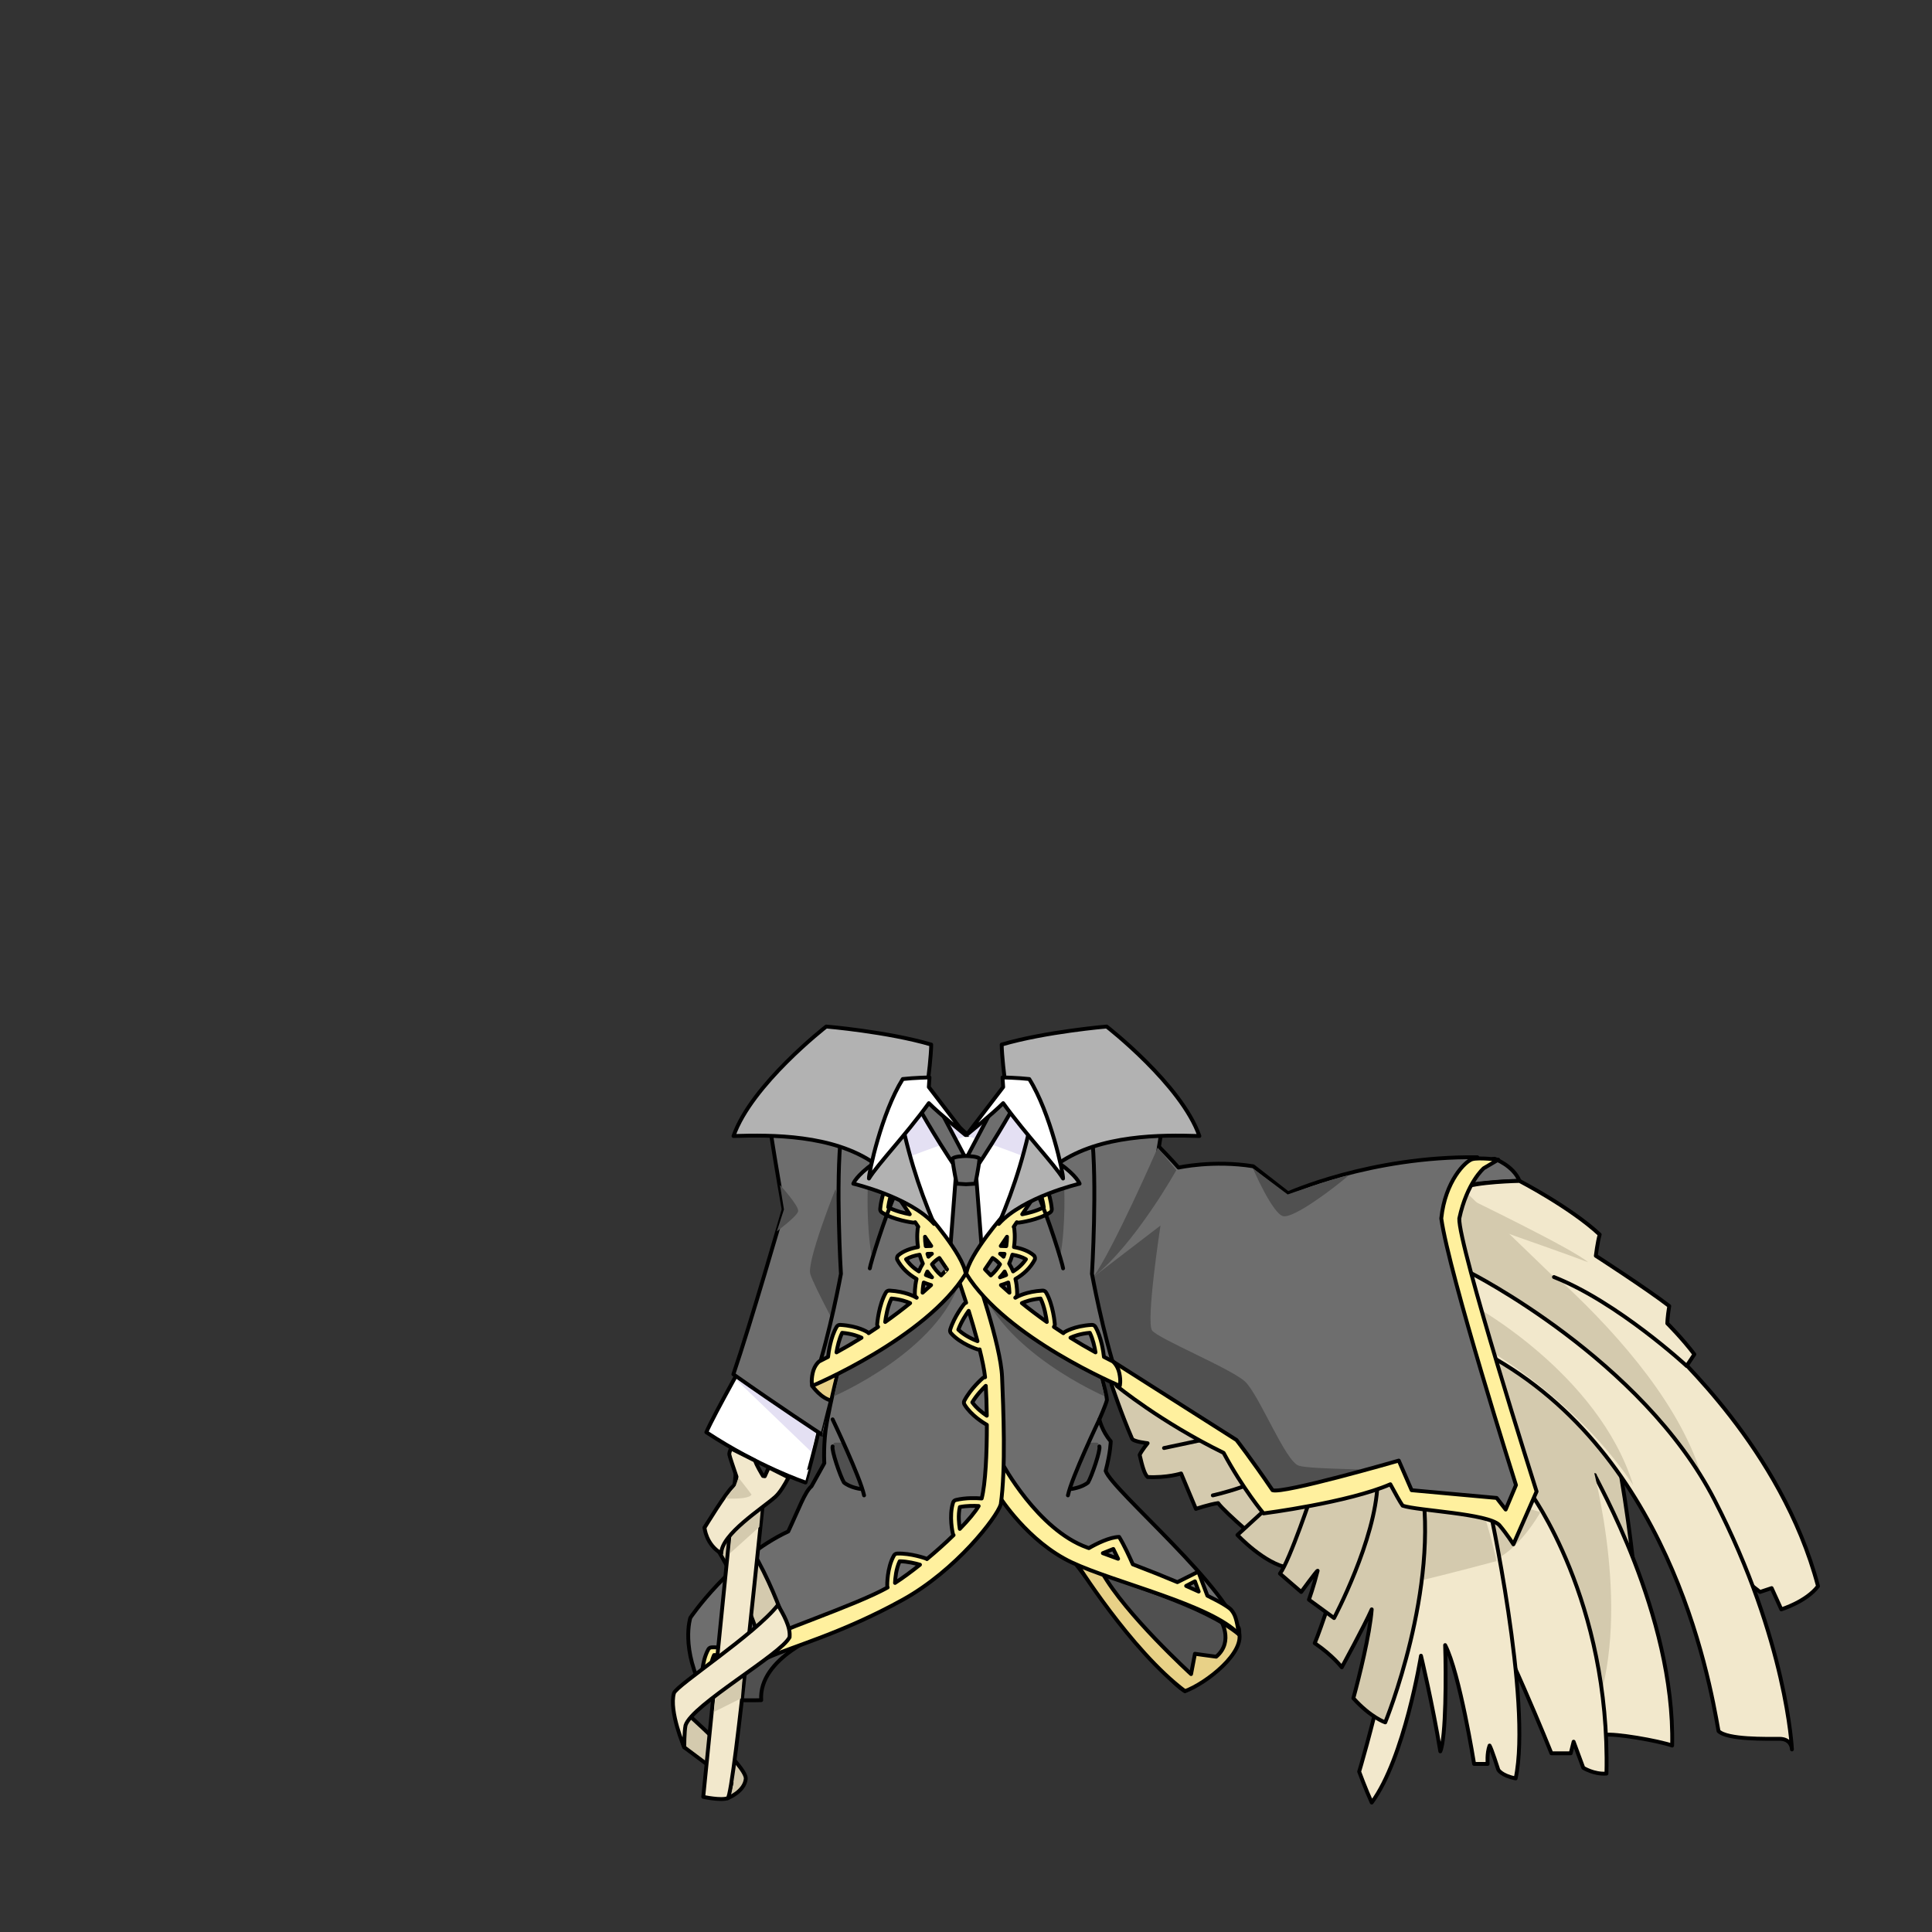 <svg xmlns="http://www.w3.org/2000/svg" width="500" height="500" version="1.1"><rect width="100%" height="100%" fill="#333333" stroke="none"/><g id="a9007"><g><g><g><path style="fill:#FFFFFF;stroke:#000000;stroke-linecap:round;stroke-linejoin:round;" d="M194.796,348.334c0,0-9.999,17.666-11.999,22.333c13.667,9,25.666,13,25.666,13S213.796,365,213.796,359C209.463,354,194.796,348.334,194.796,348.334z"></path><polygon style="fill:#E4E0F3;" points="190.463,357 209.963,375.75 211.713,368.75 "></polygon></g><path style="fill:#6E6E6E;stroke:#000000;stroke-linecap:round;stroke-linejoin:round;" d="M222.463,280.334c0,0-22,8.666-23.333,10.666c2,12.667,3.667,22,3.667,22s-8.667,30-13,42.667c11.416,8.083,23,15.666,23,15.666S222.13,334,225.13,325.667c2.667-17.667,2-43.333,2-43.333L222.463,280.334z"></path><path style="fill:#6E6E6E;stroke:#000000;stroke-linecap:round;stroke-linejoin:round;" d="M277.537,280.334c0,0,22,8.666,23.333,10.666c-2,12.667-3.667,22-3.667,22s16.131,46,20.464,58.667C301.333,366,284,353.333,284,353.333s-6.13-19.333-9.13-27.666c-2.667-17.667-2-43.333-2-43.333L277.537,280.334z"></path><path style="fill:#6E6E6E;stroke:#000000;stroke-linecap:round;stroke-linejoin:round;" d="M386.75,299.875c0,0,4.875,1.75,6.5,5.75c-8.75,0.25-16.75,3.875-16.75,3.875S381.75,300.75,386.75,299.875z"></path><g><path style="fill:#D4CAAE;stroke:#000000;stroke-linecap:round;stroke-linejoin:round;" d="M286,342l1.667,16.334c0,0,2.521,7.562,5.302,13.981c0.351,0.81,4.031,1.185,4.031,1.185s-1.625,2-2.058,3.036c0.683,2.964,1.247,4.978,2.058,5.714c5,0.25,8.667-0.916,8.667-0.916l3.833,9.166c0,0,3.416-1.167,5.75-1.5c1.667,2.334,12.083,11.334,15.083,13.334S352.667,407,359,407.667c1.667,6.667,6.667,16,6.667,16S411.333,440.333,421,445s-1.833-110.75-27.75-139.375C349,306,286,342,286,342z"></path><path style="fill:#F2E8CC;stroke:#000000;stroke-linecap:round;stroke-linejoin:round;" d="M301.25,374.75c0,0,10.75-2.25,17.25-3.75"></path><path style="fill:#F2E8CC;stroke:#000000;stroke-linecap:round;stroke-linejoin:round;" d="M412.75,381.75c0,0.75,20.75,36,20,70c-3.5-1.25-15-3.25-17.5-2.75c-2-11.75-3.5-49-26.25-67.75"></path><path style="fill:#D4CAAE;" d="M411.333,376.334c0,0,10.667,36,2.667,63.333c-3-25-23.333-62.667-23.333-62.667L411.333,376.334z"></path><path style="fill:#F2E8CC;stroke:#000000;stroke-linecap:round;stroke-linejoin:round;" d="M396,386.25c0,0,20.75,28,19.75,72.75c-3.25,0.25-6-1.5-6-1.5l-2.5-6.75l-0.75,3h-5c0,0-12-30-19.5-42"></path><path style="fill:#D4CAAE;" d="M398.667,391.334c0,0-7.334,13.333-16,13.333c-3.667-11-2.334-18.667-2.334-18.667L398.667,391.334z"></path><path style="fill:#F2E8CC;stroke:#000000;stroke-linecap:round;stroke-linejoin:round;" d="M365.75,382.5c-1.25,33.75-14,76-14,76s1.75,4.75,3.25,8c8.5-11.5,12.75-38,12.75-38s3,12.5,5,24.75c1.5-3.5,1.5-20.25,1.25-27.5c3.75,7.25,7.5,30.75,7.5,30.75h3.5c0,0-0.25-2.75,0.5-4.75c0.5,0.75,2.25,6.25,2.25,6.25s0.75,1.5,4.5,2.25c4.25-20-7-71.25-7-71.25"></path><path style="fill:#D4CAAE;" d="M383,389c2.333,6,4.333,15,4.333,15s-12.334,3.334-21,5.334c-1-12.334,2-33,2-33L383,389z"></path><path style="fill:#D4CAAE;stroke:#000000;stroke-linecap:round;stroke-linejoin:round;" d="M353.75,383.5c0,0-10,33.5-13.5,41.75c4.75,3.25,7,6.25,7,6.25s5.75-10.5,7.75-15c-0.5,6.5-3.25,17.5-4.75,23c4.5,5,8.25,6.25,8.25,6.25S372.75,411,367.75,383"></path><path style="fill:#D4CAAE;stroke:#000000;stroke-linecap:round;stroke-linejoin:round;" d="M329.25,389l-9,8.25c0,0,7,7.5,13.25,8.5C340.75,396,343,385,343,385"></path><path style="fill:#D4CAAE;stroke:#000000;stroke-linecap:round;stroke-linejoin:round;" d="M339.75,386c0,0-6,18-8.5,21.25c3.75,3.25,5.5,4.75,5.5,4.75s4-5.5,4.25-5.5c-1,4-2.25,7.5-2.25,7.5l6.5,4.75c0,0,10.75-20.25,11.25-34.75"></path><path style="fill:#F2E8CC;stroke:#000000;stroke-linecap:round;stroke-linejoin:round;" d="M399.5,347c30.5,16.5,47,58,47,58l9,7c0,0,0,0,3-1l2.5,5.5c0,0,6.5-2,9.5-6c-9.5-36-38-60.5-38.5-62c0,0-19-15.5-29-18.5"></path><path style="fill:#D4CAAE;" d="M377,309.667c0,0,53.334,36.333,63.667,73.333c-19.667-20-43.334-42.333-43.334-42.333L377,309.667z"></path><path style="fill:#F2E8CC;stroke:#000000;stroke-linecap:round;stroke-linejoin:round;" d="M378.333,307.5c3.5-1.667,14.917-1.875,14.917-1.875S406.5,312.5,414,319.5c-0.588,2.057-1,5.5-1,5.5s13.167,8.5,19,13c-0.5,3-0.5,4.5-0.5,4.5s4,4,7,8c-2,3-2,3-2,3s-17.833-16.5-34.333-23"></path><path style="fill:#D4CAAE;" d="M384,316.667c2,1.333,13.666,5,27,10c-3.667-3.333-32-17-32-17L384,316.667z"></path><path style="fill:none;stroke:#000000;stroke-linecap:round;stroke-linejoin:round;" d="M313.875,387c0,0,12.75-2.75,19.125-8.125"></path><path style="fill:#F2E8CC;stroke:#000000;stroke-linecap:round;stroke-linejoin:round;" d="M380.25,329.25c0,0,44.75,22.5,63.5,59s20,64.5,20,64.5s0-2.75-3.25-2.75s-13.5,0.25-15.75-2c-2.5-14.25-13-73.75-62.25-98.75"></path><path style="fill:#D4CAAE;" d="M381,337.667c0,0,32.667,17.667,41.667,46.667c-14.334-21.667-37-34.667-37-34.667L381,337.667z"></path></g><path style="fill:#6E6E6E;stroke:#000000;stroke-linecap:round;stroke-linejoin:round;" d="M282.667,352.5c0.685-0.292,36.666,20.667,36.666,20.667l9,14.666l32.334-6.666l5.333,6.666l20.333,2.667l5,4c0,0,3.334-8,4.334-10.333s-20.334-68.334-20.334-68.334s3.334-10.333,7-16.333c-27.667-0.333-49,9.333-49,9.333l-9-7C314,300.167,305,302.167,305,302.167s-2.334-2.667-5-5.333"></path><path style="fill:#505050;" d="M324.25,302.375l9,6.75c0,0,11.75-4.125,15.875-5c-4.375,3.75-14.25,11.125-17,10.625S324.25,302.375,324.25,302.375z"></path><path style="fill:#505050;" d="M300.333,317.167c0,0-3.832,25-2.166,27.167s20.334,9.834,24,13.167s10.5,20.833,14,21.833s22,0.833,21.333,1.333s-29.5,6.5-29.5,6.5l-9.667-13.166l-30.166-21.167l-5.231-22.334L300.333,317.167z"></path><path style="fill:#FFF09E;stroke:#000000;stroke-linecap:round;stroke-linejoin:round;" d="M289,358.667c0,0,11.333,9.333,27.667,17.333c5,9.333,10.333,15.667,10.333,15.667s21.981-2.813,32.819-7.54c1.137,2.11,2.603,4.77,3.181,5.54c4,1.333,22,2,25,5c2,2.333,3.667,5,3.667,5l6-13.667c0,0-20.333-64.001-20-70.667c2-9.333,6.333-13,6.333-13l3.75-2.208c0,0-5-0.625-6.75-0.125s-7,5.666-8,15.333c2,14.334,19.333,69,19.333,69l-2.666,6.334l-2.334-3l-22-2L362,378c0,0-30.001,8.667-32.667,7.667c-5.666-8.334-9.333-13-9.333-13l-32.014-20.333"></path><path style="fill:#505050;" d="M299.602,297c-0.166,0.5-11.499,26.333-16.666,33.5c10.833-8.5,21.5-27.667,21.5-27.667L299.602,297z"></path><path style="fill:#505050;" d="M216.213,307.75c0,0-7.5,18.75-6.5,22s8.5,17,8.5,17l4-19L216.213,307.75z"></path><path style="fill:#505050;" d="M201.855,306.667l1.033,6.333l-1.833,5.667c0,0,5.166-3.834,5.5-5.167C206.889,312.167,201.855,306.667,201.855,306.667z"></path></g><g><g><path style="fill:#FFFFFF;stroke:#000000;stroke-linecap:round;stroke-linejoin:round;" d="M273.5,285c0,0-6.834-1.583-11.834-1.5L250.5,293.75l-11.167-10.25c-5-0.083-11.833,1.5-11.833,1.5l-0.75,22l23.75,26.5l23.75-26.5L273.5,285z"></path><g><path style="fill:#E4E0F3;" d="M234,300c0-0.375,16.375-6.125,16.375-6.125L240,284l-7.625,8.5L234,300z"></path><path style="fill:#E4E0F3;" d="M266.5,300c0-0.375-16.375-6.125-16.375-6.125L260.5,284l7.625,8.5L266.5,300z"></path></g><g><g><g><path style="fill:#6E6E6E;stroke:#000000;stroke-linecap:round;stroke-linejoin:round;" d="M237.883,286.833c0,0,5.5,10,12.667,20c0-5.166-0.333-6.5-0.333-6.5l-7.667-14.5l-2.333-2.333L237.883,286.833z"></path><path style="fill:#6E6E6E;stroke:#000000;stroke-linecap:round;stroke-linejoin:round;" d="M262.117,286.833c0,0-5.5,10-12.667,20c0-5.166,0.333-6.5,0.333-6.5l7.667-14.5l2.333-2.333L262.117,286.833z"></path></g><polygon style="fill:#6E6E6E;stroke:#000000;stroke-linecap:round;stroke-linejoin:round;" points="252.501,302.667 250,306 247.5,302.667 245.167,333 250,335.167 254.833,333 "></polygon><path style="fill:#6E6E6E;stroke:#000000;stroke-linecap:round;stroke-linejoin:round;" d="M250,299.172c-0.882,0.022-3.229,0.138-3.5,0.745c0.25,2.5,1.084,6.417,1.084,6.417l2.416,0.151l2.416-0.151c0,0,0.834-3.917,1.084-6.417C253.23,299.31,250.882,299.194,250,299.172z"></path></g></g></g><g><g><g><g><path style="fill:#505050;stroke:#000000;stroke-linecap:round;stroke-linejoin:round;" d="M278.334,404.667c0,0,22.666,30,28.333,33c9.667-5.667,14.667-10.667,14-16S278.334,404.667,278.334,404.667z"></path><path style="fill:#E8D187;stroke:#000000;stroke-linecap:round;stroke-linejoin:round;" d="M278.25,404c0,0,14.334,23.084,28.417,33.667C312,435.75,322.75,427.5,320.5,422c-2.5-1.75-4.75-3-4.75-3s3.75,5.75-1,9.75c-2-0.25-5.5-0.75-5.5-0.75l-1,5.25c0,0-17-15.5-23-26.25C280.5,403.5,278.25,404,278.25,404z"></path></g><g><g><path style="fill:#6E6E6E;stroke:#000000;stroke-linecap:round;stroke-linejoin:round;" d="M320.667,423c-1.333-11-32.891-37.333-34.519-42.333c1.304-5,1.304-7.667,1.304-7.667c-2.28-2.667-2.932-5.667-2.932-5.667s1.628-3.667,1.954-5c-0.326-5-8.469-25.666-8.469-25.666l-15.305-19L251,328.723l-0.667,47.944c2.668,3.224,16.753,23.448,28,28C292.336,410.334,311.334,415.333,320.667,423z"></path><path style="fill:#505050;" d="M281.734,373.438c0,0,2.188-0.25,2.5,0.063s-0.072,6.959-2.66,10.167c0,0-3.215,1.646-4.652,1.646C277.609,382.625,281.734,373.438,281.734,373.438z"></path><path style="fill:#505050;" d="M282.998,349.167l2.834,12.166c0,0-27.167-11.666-32.667-30.166C263.498,335,282.998,349.167,282.998,349.167z"></path><g><path style="fill:none;stroke:#000000;stroke-linecap:round;stroke-linejoin:round;" d="M284.521,367.333c0,0-7.165,15-8.142,19.667"></path><path style="fill:none;stroke:#000000;stroke-linecap:round;stroke-linejoin:round;" d="M277.355,385.333c0,0,2.604-0.333,4.233-1.666c0.977-1.666,3.256-8.334,2.931-9.334"></path></g></g><path style="fill:#FFF09E;stroke:#000000;stroke-linecap:round;stroke-linejoin:round;" d="M318.667,416.667c-0.442-0.549-2.194-1.747-6.198-3.706l-2.344-6.211l-5.418,2.709c-3.161-1.339-6.965-2.871-11.538-4.615c-0.821-1.881-2.234-4.966-3.544-7.094c-2.476,0.077-5.716,1.687-7.827,2.902c-0.143-0.052-0.278-0.101-0.423-0.152c-12.832-4.583-22.041-21.833-22.041-21.833l-0.667,8.667c0,0,7.334,11.667,18.667,17s36.333,10.999,43.333,18.666C320,419,319.709,417.959,318.667,416.667z M309.25,409.25l0.968,2.64c-0.977-0.452-2.06-0.938-3.244-1.456L309.25,409.25z M288.125,400.875l1.233,2.534c-1.263-0.47-2.577-0.953-3.942-1.45L288.125,400.875z"></path></g></g><g><path style="fill:#505050;stroke:#000000;stroke-linecap:round;stroke-linejoin:round;" d="M182.667,438.667c0,0,3.667,1.667,14.333,1.333c-0.75-11,16-17.25,16-17.25S181.667,429.417,182.667,438.667z"></path><g><path style="fill:#E8D187;stroke:#000000;stroke-linecap:round;stroke-linejoin:round;" d="M210.202,358.667c0,0,2.298,3.333,5.131,3.833c1.167-5.5,1.833-8.833,1.833-8.833S210.738,354.667,210.202,358.667z"></path><path style="fill:#6E6E6E;stroke:#000000;stroke-linecap:round;stroke-linejoin:round;" d="M251.667,330c0,0,4.999,21,6.333,28.667c0.667,4-1.333,30-1.333,30S242.956,407.428,229.333,415c-19.519,10.851-43.27,14.892-47,23.334c-6.333-11.667-3.667-19.667-3.667-19.667S189,403.334,204,396.334c2.667-5.667,4.333-10.334,6-11.667c1.667-3,3.333-6,3.333-6S213,373.333,214,368s3-14.334,4-16s33.667-21.666,33.667-21.666"></path><g><path style="fill:#505050;" d="M218.265,373.438c0,0-2.188-0.25-2.5,0.063s0.072,6.959,2.661,10.167c0,0,3.214,1.646,4.651,1.646C222.39,382.625,218.265,373.438,218.265,373.438z"></path></g><path style="fill:#505050;" d="M218.667,349.167l-2.833,12.166c0,0,27.167-11.666,32.667-30.166C238.167,335,218.667,349.167,218.667,349.167z"></path><path style="fill:#FFF09E;stroke:#000000;stroke-linecap:round;stroke-linejoin:round;" d="M259.334,356.334c-0.334-8.334-7-27.334-7-27.334l-4.667,1c0,0,1.057,3.015,2.371,7.143c-0.191,0.056-0.372,0.15-0.506,0.317c-0.104,0.131-2.568,3.228-3.612,6.621c-0.103,0.334-0.024,0.697,0.208,0.958c2.462,2.771,6.687,4.127,6.866,4.184c0.182,0.058,0.361,0.043,0.533,0.001c0.675,2.709,1.198,5.233,1.415,7.205c-0.215,0.011-0.43,0.074-0.605,0.226c-0.127,0.109-3.115,2.704-4.762,5.85c-0.162,0.31-0.15,0.682,0.03,0.98c1.702,2.82,4.969,4.793,5.793,5.26c0.012,7.313-0.353,15.284-1.34,19.059c-1.366-0.114-4.152-0.229-6.688,0.393c-0.34,0.083-0.611,0.338-0.716,0.672c-1.109,3.538-0.1,7.858-0.056,8.041c0.035,0.145,0.102,0.27,0.188,0.38c-2.103,2.05-4.489,4.191-6.906,6.2c-0.078-0.059-0.157-0.118-0.254-0.153c-0.157-0.057-3.885-1.384-7.435-1.277c-0.35,0.011-0.668,0.204-0.84,0.509c-1.823,3.228-1.738,7.665-1.733,7.853c0.003,0.146,0.042,0.282,0.101,0.405c-8.229,4.673-30.426,11.873-34.052,14.51c-0.947,0.688-2.296,1.489-3.802,2.366c-0.083-0.064-0.168-0.126-0.272-0.162c-0.158-0.055-3.899-1.345-7.447-1.202c-0.35,0.014-0.667,0.21-0.835,0.516c-1.791,3.246-1.662,7.683-1.655,7.87c0.001,0.024,0.014,0.044,0.016,0.067c-0.445,0.518-0.791,1.034-1.004,1.545c-1.667,4,2.333,3.333,2.333,3.333S192,432,198.667,429s19.333-6.333,35-15C247.435,406.384,258,392.667,259,389.334C260.333,380.001,259.668,364.668,259.334,356.334z M184.807,428.325c1.782,0.015,3.59,0.395,4.776,0.705c-2.059,1.21-4.173,2.519-5.859,3.854C183.833,431.601,184.112,429.833,184.807,428.325z M248.015,344.12c0.746-2.061,2.034-3.983,2.681-4.88c0.767,2.476,1.572,5.2,2.28,7.852C251.891,346.673,249.607,345.671,248.015,344.12z M251.628,362.926c1.093-1.862,2.679-3.496,3.49-4.273c0.134,2.163,0.227,4.848,0.263,7.728C254.301,365.659,252.695,364.436,251.628,362.926z M231.631,409.66c0.049-1.182,0.265-3.623,1.201-5.605c2.049,0.037,4.132,0.559,5.26,0.89C235.839,406.743,233.616,408.377,231.631,409.66z M248.397,395.676c-0.199-1.191-0.476-3.569,0.017-5.662c1.77-0.346,3.64-0.328,4.864-0.259C252.391,391.288,250.634,393.378,248.397,395.676z"></path><g><g><path style="fill:none;stroke:#000000;stroke-linecap:round;stroke-linejoin:round;" d="M215.479,367.333c0,0,7.165,15,8.142,19.667"></path><path style="fill:none;stroke:#000000;stroke-linecap:round;stroke-linejoin:round;" d="M215.48,374.333c-0.326,1,1.954,7.668,2.931,9.334c1.628,1.333,4.233,1.666,4.233,1.666"></path></g></g></g></g></g><g><g><path style="fill:#6E6E6E;stroke:#000000;stroke-linecap:round;stroke-linejoin:round;" d="M241.558,317c0,0,7.849,11.334,7.849,12.667s-30.868,27-38.416,27c3.924-12,6.642-27,6.642-27s-1.434-23.666,0.076-36.333c8.754,1.333,14.188,2,14.188,2L241.558,317z"></path><g><path style="fill:#505050;" d="M230.978,309.625c0,0-4.625,12.5-5.375,15.5c-1.5-8.125-1-18.5-1-18.5L230.978,309.625z"></path></g><path style="fill:#FFF09E;stroke:#000000;stroke-linecap:round;stroke-linejoin:round;" d="M239.863,314l-7.736-4.666l3.32,4.908c-1.374-0.258-3.751-0.813-5.575-1.813c0.486-3.565,1.758-5.413,1.772-5.433l-0.003,0.004c0.326-0.445,0.23-1.07-0.215-1.397c-0.445-0.326-1.071-0.23-1.398,0.216c-0.072,0.098-1.765,2.452-2.232,7.029c-0.039,0.374,0.137,0.738,0.453,0.942c3.076,1.982,7.864,2.596,8.066,2.62c0.191,0.023,0.368-0.023,0.532-0.099l0.806,1.191c-0.058,0.102-0.106,0.21-0.126,0.332c-0.029,0.173-0.345,2.241,0.049,4.91c-1.954,0.345-3.811,1.016-5.092,2.122c-0.356,0.308-0.45,0.822-0.224,1.235c1.104,2.022,2.786,3.66,4.939,4.892c-0.505,2.146-0.442,3.892-0.435,4.051c0.016,0.344,0.214,0.624,0.487,0.792c-0.009,0.007-0.018,0.015-0.027,0.022c-0.433-0.269-2.801-1.617-7.029-1.858c-0.375-0.021-0.731,0.169-0.921,0.494c-1.844,3.161-2.242,7.972-2.258,8.175c-0.021,0.274,0.07,0.532,0.235,0.727c-0.792,0.54-1.608,1.084-2.45,1.63c-0.065-0.087-0.138-0.171-0.233-0.234c-0.101-0.067-2.529-1.654-7.123-1.916c-0.375-0.021-0.731,0.169-0.921,0.494c-1.57,2.692-2.091,6.571-2.221,7.791c-0.751,0.394-1.512,0.785-2.289,1.172c0,0-1.245,0.916-1.698,3.041c-0.453,2.125-0.113,3.292-0.113,3.292s29.454-12.333,39.718-29C249.316,324.667,239.863,314,239.863,314z M240.279,325.234c-0.089-0.247-0.178-0.493-0.251-0.737c0.388-0.021,0.772-0.031,1.147-0.028C240.854,324.71,240.555,324.965,240.279,325.234z M241.207,330.563c-0.556-0.175-1.084-0.374-1.59-0.592c0.112-0.301,0.242-0.601,0.385-0.899C240.355,329.582,240.756,330.08,241.207,330.563z M241.003,322.458c-0.466-0.001-0.942,0.012-1.422,0.044c-0.14-0.91-0.187-1.742-0.191-2.43L241.003,322.458z M234.489,325.893c0.949-0.568,2.188-0.95,3.504-1.174c0.207,0.755,0.482,1.526,0.838,2.301c-0.418,0.658-0.757,1.34-1.023,2.02C236.431,328.188,235.319,327.132,234.489,325.893z M239.064,331.915c0.604,0.25,1.237,0.471,1.895,0.668c-0.655,0.603-1.391,1.262-2.196,1.962C238.775,334.026,238.831,333.062,239.064,331.915z M230.706,336.058c2.378,0.217,3.998,0.808,4.837,1.188c-1.887,1.525-4.041,3.174-6.456,4.881C229.247,340.858,229.688,338.128,230.706,336.058z M217.956,344.933c2.552,0.232,4.233,0.896,5.008,1.267c-2.028,1.269-4.193,2.541-6.479,3.793C216.716,348.58,217.158,346.556,217.956,344.933z M243.579,330.072c-1.015-0.872-1.792-1.852-2.381-2.868c0.521-0.621,1.147-1.184,1.911-1.632l1.98,2.928C245.09,328.5,244.574,329.076,243.579,330.072z"></path><path style="fill:none;stroke:#000000;stroke-linecap:round;stroke-linejoin:round;" d="M225.105,328.25c0.227-1.5,3.849-13.25,6.792-19.75"></path></g><g><path style="fill:#6E6E6E;stroke:#000000;stroke-linecap:round;stroke-linejoin:round;" d="M258.677,317c0,0-7.851,11.334-7.851,12.667s30.869,27,38.416,27c-3.924-12-6.642-27-6.642-27s1.435-23.666-0.075-36.333c-8.755,1.333-14.188,2-14.188,2L258.677,317z"></path><path style="fill:#505050;" d="M269.022,309.625c0,0,4.625,12.5,5.375,15.5c1.5-8.125,1-18.5,1-18.5L269.022,309.625z"></path><g><path style="fill:#FFF09E;stroke:#000000;stroke-linecap:round;stroke-linejoin:round;" d="M250.08,329.667c10.265,16.667,39.718,29,39.718,29s0.34-1.167-0.113-3.292s-1.698-3.041-1.698-3.041c-0.776-0.387-1.538-0.778-2.289-1.172c-0.13-1.22-0.651-5.099-2.222-7.791c-0.189-0.325-0.545-0.516-0.92-0.494c-4.594,0.262-7.021,1.849-7.123,1.916c-0.096,0.063-0.168,0.147-0.233,0.234c-0.843-0.546-1.657-1.09-2.45-1.63c0.165-0.194,0.257-0.452,0.235-0.727c-0.017-0.203-0.415-5.014-2.259-8.175c-0.189-0.325-0.545-0.516-0.92-0.494c-4.229,0.241-6.597,1.59-7.029,1.858c-0.01-0.008-0.019-0.016-0.027-0.022c0.273-0.168,0.472-0.448,0.487-0.792c0.007-0.159,0.07-1.905-0.435-4.051c2.152-1.231,3.835-2.869,4.938-4.892c0.226-0.413,0.132-0.928-0.224-1.235c-1.281-1.106-3.139-1.777-5.092-2.122c0.395-2.669,0.078-4.737,0.049-4.91c-0.021-0.122-0.068-0.23-0.127-0.332l0.807-1.191c0.163,0.075,0.34,0.122,0.531,0.099c0.203-0.024,4.99-0.638,8.066-2.62c0.316-0.204,0.491-0.568,0.453-0.942c-0.468-4.577-2.16-6.932-2.232-7.029c-0.326-0.446-0.953-0.542-1.398-0.216c-0.445,0.327-0.541,0.952-0.215,1.397l-0.003-0.004c0.014,0.02,1.286,1.867,1.772,5.433c-1.824,0.999-4.201,1.555-5.575,1.813l3.319-4.908L260.137,314C260.137,314,250.684,324.667,250.08,329.667z M258.825,324.469c0.375-0.003,0.76,0.008,1.147,0.028c-0.073,0.244-0.162,0.49-0.251,0.737C259.444,324.965,259.146,324.71,258.825,324.469z M259.998,329.071c0.144,0.299,0.273,0.599,0.386,0.899c-0.506,0.218-1.035,0.417-1.591,0.592C259.244,330.08,259.646,329.582,259.998,329.071z M260.61,320.072c-0.004,0.688-0.052,1.52-0.191,2.43c-0.48-0.032-0.957-0.045-1.422-0.044L260.61,320.072z M262.192,329.039c-0.268-0.68-0.605-1.361-1.023-2.02c0.355-0.774,0.631-1.546,0.838-2.301c1.316,0.224,2.555,0.605,3.504,1.174C264.681,327.132,263.569,328.188,262.192,329.039z M261.236,334.545c-0.806-0.7-1.541-1.359-2.196-1.962c0.658-0.197,1.292-0.418,1.896-0.668C261.169,333.062,261.225,334.026,261.236,334.545z M270.913,342.126c-2.415-1.707-4.568-3.355-6.456-4.881c0.839-0.38,2.458-0.971,4.837-1.188C270.312,338.128,270.753,340.858,270.913,342.126z M283.516,349.992c-2.286-1.252-4.451-2.524-6.479-3.793c0.774-0.37,2.455-1.034,5.008-1.267C282.842,346.556,283.284,348.58,283.516,349.992z M254.91,328.5l1.98-2.928c0.764,0.448,1.39,1.011,1.911,1.632c-0.59,1.017-1.366,1.996-2.381,2.868C255.426,329.076,254.91,328.5,254.91,328.5z"></path></g><path style="fill:none;stroke:#000000;stroke-linecap:round;stroke-linejoin:round;" d="M275.13,328.25c-0.227-1.5-3.85-13.25-6.793-19.75"></path></g></g></g><g><g><g><path style="fill:#B2B2B2;stroke:#000000;stroke-linecap:round;stroke-linejoin:round;" d="M213.833,265.667c0,0-19.334,14.999-24,28.333c10-0.333,25.666-0.333,36.333,7c-4.667,3.334-5.333,5.334-5.333,5.334s14.583,3.416,20.917,10.416c-4.221-9.932-7.098-19.116-9.5-32c2.306-1.66,5.083-3.083,7.75-4.083c0.333-2,0.951-7.504,1-10.333C229.667,267.001,213.833,265.667,213.833,265.667z"></path></g><g><path style="fill:#B2B2B2;stroke:#000000;stroke-linecap:round;stroke-linejoin:round;" d="M286.401,265.667c0,0,19.334,14.999,24,28.333c-10-0.333-25.666-0.333-36.333,7c4.667,3.334,5.333,5.334,5.333,5.334s-14.583,3.416-20.917,10.416c4.222-9.932,7.098-19.116,9.5-32c-2.307-1.66-5.084-3.083-7.75-4.083c-0.334-2-0.951-7.504-1-10.333C270.567,267.001,286.401,265.667,286.401,265.667z"></path></g></g><g><path style="fill:#FFFFFF;stroke:#000000;stroke-linecap:round;stroke-linejoin:round;" d="M240.383,281.333l9.5,12.417c0,0-6.667-5.417-9.5-8.25c-6.167,8.5-13,15.5-15.5,19.5c-0.108-1.242,3.25-17,8.75-25.75c3-0.333,6.917-0.417,6.917-0.417L240.383,281.333z"></path><path style="fill:#FFFFFF;stroke:#000000;stroke-linecap:round;stroke-linejoin:round;" d="M259.617,281.333l-9.5,12.417c0,0,6.667-5.417,9.5-8.25c6.166,8.5,13,15.5,15.5,19.5c0.107-1.242-3.25-17-8.75-25.75c-3-0.333-6.916-0.417-6.916-0.417L259.617,281.333z"></path></g></g></g><g><path style="fill:#D4CAAE;stroke:#000000;stroke-linecap:round;stroke-linejoin:round;" d="M182.333,395.364c0,0,14,22,14.667,32.333c4.333-1,7.333-4,7.333-4s-5.667-20.333-17.333-33C184,392.364,182.333,395.364,182.333,395.364z"></path><path style="fill:#D4CAAE;stroke:#000000;stroke-linecap:round;stroke-linejoin:round;" d="M177.083,452.197l12.25,9.167l-1,4c0,0,4.333-1.666,4.667-5s-16.25-17.834-16.25-17.834S175.75,449.53,177.083,452.197z"></path><path style="fill:#F2E8CC;stroke:#000000;stroke-linecap:round;stroke-linejoin:round;" d="M198,384.197c-0.333,1-8,80.501-9.667,81.167S182,465.03,182,465.03l8.833-88L198,384.197z"></path><polygon style="fill:#D4CAAE;" points="185.5,435.799 184.75,443.049 191.75,439.549 192.375,431.924 "></polygon><path style="fill:#D4CAAE;" d="M189.375,396.924l-0.375,5l7.5-6.75l0.5-5.75C197,389.424,190.25,393.924,189.375,396.924z"></path><path style="fill:#F2E8CC;stroke:#000000;stroke-linecap:round;stroke-linejoin:round;" d="M198.95,379.78l-1.021,2.27c-0.158-0.005-0.311-0.034-0.464-0.065c-0.528-0.869-1.641-2.767-2.082-3.996l-6.242-3.135c-0.28,0.736-0.444,1.323-0.39,1.594c0.147,0.736,1.074,3.38,1.863,5.736c-0.162,1.18-0.422,2.095-0.946,2.514c-1.667,1.333-7.333,10.667-7.333,10.667s0.333,4.333,4.333,6.666c0-5,10.667-11.666,14-14.666c1.165-1.048,2.401-3.076,3.415-5.007L198.95,379.78z"></path><path style="fill:#D4CAAE;" d="M191.125,382.424l-0.75,2.125l-2.625,3.25c0,0,6,0.375,6.75-1C194,386.049,191.125,382.424,191.125,382.424z"></path><path style="fill:#F2E8CC;stroke:#000000;stroke-linecap:round;stroke-linejoin:round;" d="M201.333,415.364c1.333,2.333,3.333,5.666,3,8.333c-2,4.333-25.25,17.499-26.917,22.833c-0.333,1.667-0.333,5.667-0.333,5.667s-4-9.333-2.667-14C174.996,436.17,195.333,423.031,201.333,415.364z"></path></g></g></g></svg>